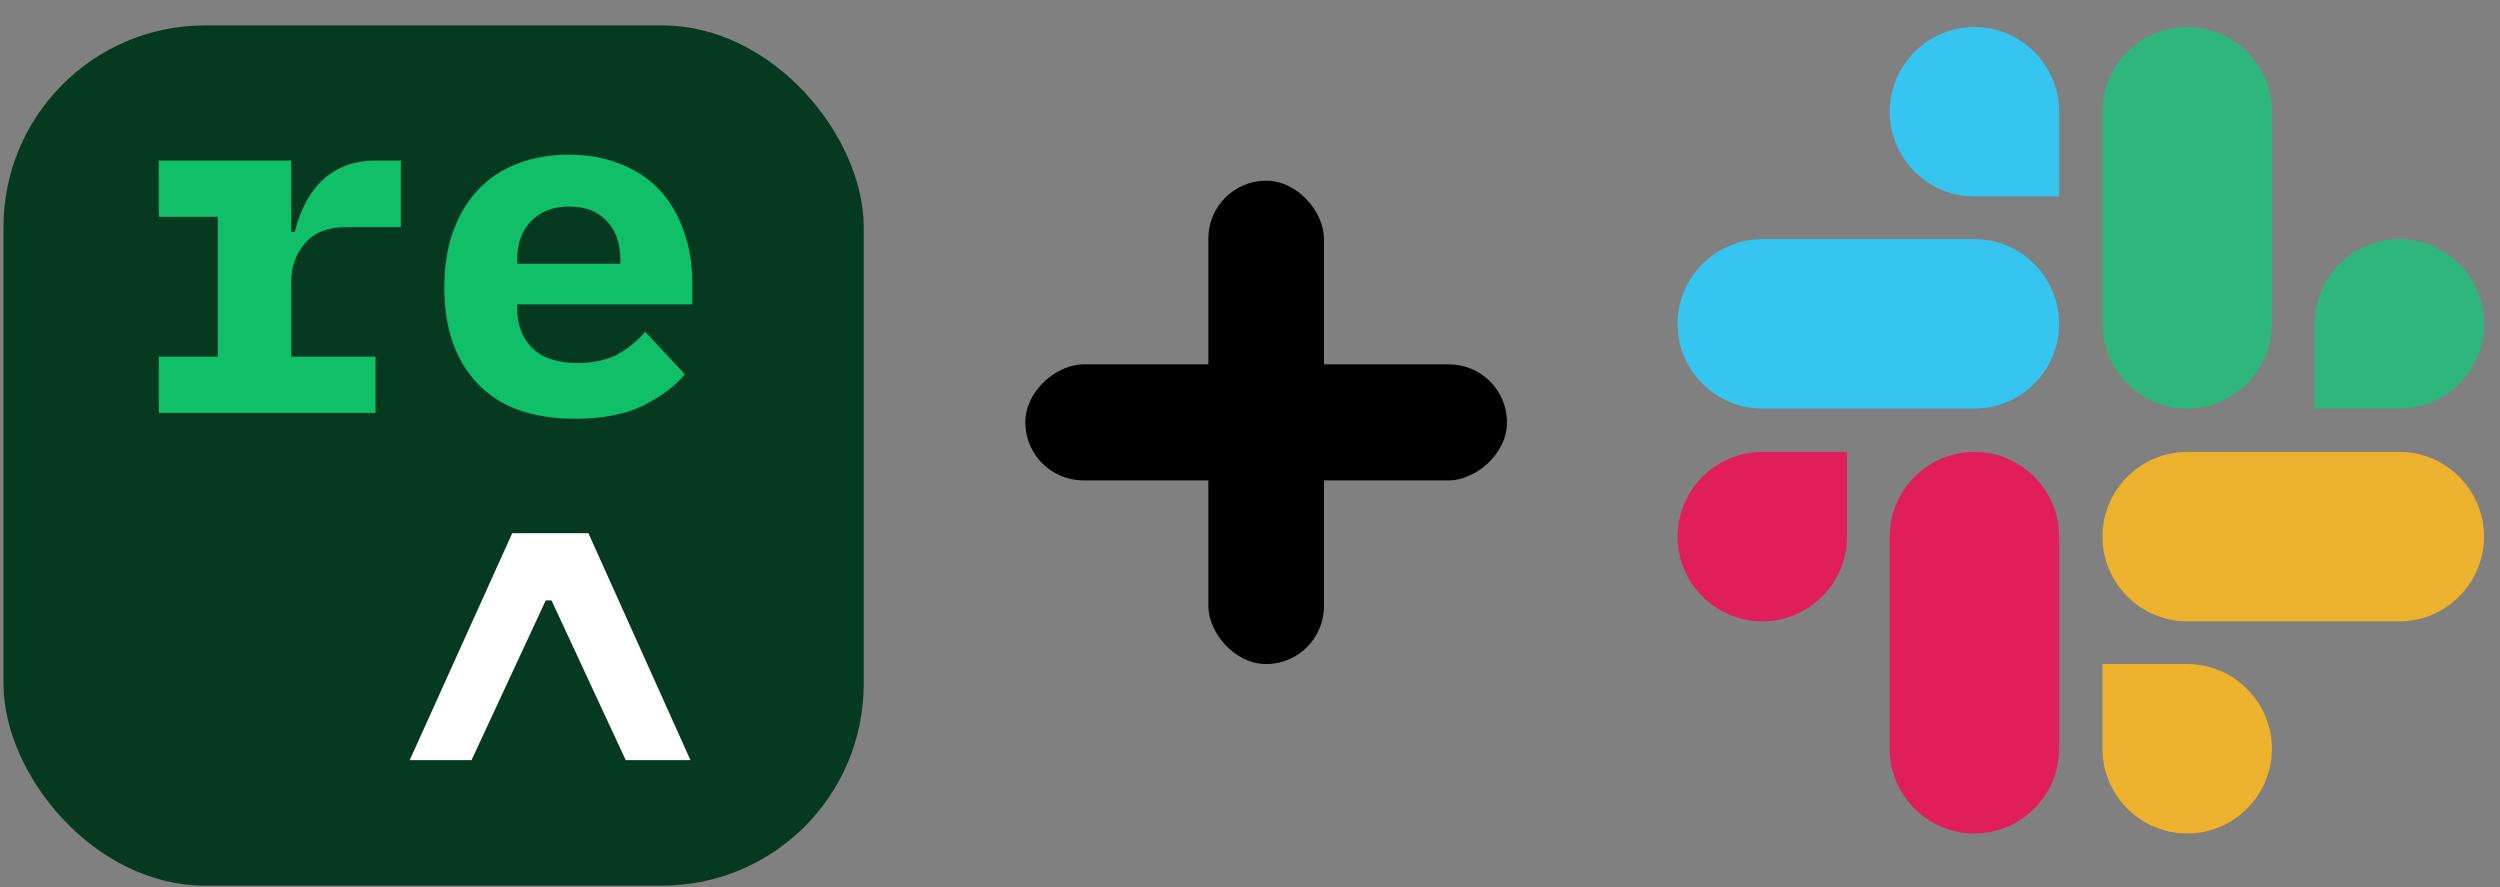 <svg width="93" height="33" viewBox="0 0 93 33" fill="none" xmlns="http://www.w3.org/2000/svg">
<rect x="0" y="0" width="93" height="33" fill="#808080" stroke="none"/>
<rect x="0.13" y="0.945" width="32" height="32" rx="7.5" fill="#053A20"/>
<path d="M5.908 13.267H8.103V8.065H5.908V5.973H10.834V8.629H10.963C11.049 8.289 11.166 7.962 11.313 7.646C11.473 7.319 11.67 7.034 11.904 6.791C12.15 6.537 12.445 6.336 12.79 6.191C13.134 6.045 13.54 5.973 14.007 5.973H14.911V8.447H12.882C12.205 8.447 11.695 8.647 11.35 9.047C11.006 9.435 10.834 9.914 10.834 10.484V13.267H13.97V15.359H5.908V13.267Z" fill="#0FC069"/>
<path d="M21.398 15.578C19.799 15.578 18.588 15.141 17.764 14.268C16.94 13.395 16.528 12.206 16.528 10.702C16.528 9.938 16.632 9.253 16.841 8.647C17.063 8.028 17.37 7.507 17.764 7.082C18.17 6.646 18.656 6.318 19.221 6.1C19.799 5.87 20.445 5.754 21.159 5.754C21.872 5.754 22.512 5.87 23.077 6.1C23.643 6.318 24.123 6.634 24.517 7.046C24.91 7.458 25.211 7.962 25.421 8.556C25.642 9.138 25.753 9.793 25.753 10.521V11.321H19.24V11.485C19.24 12.091 19.43 12.582 19.812 12.958C20.193 13.322 20.753 13.504 21.491 13.504C22.056 13.504 22.542 13.401 22.948 13.195C23.354 12.976 23.705 12.691 24 12.34L25.476 13.922C25.107 14.371 24.59 14.759 23.926 15.086C23.262 15.414 22.419 15.578 21.398 15.578ZM21.177 7.683C20.587 7.683 20.113 7.865 19.756 8.228C19.412 8.58 19.24 9.059 19.24 9.665V9.811H23.077V9.665C23.077 9.047 22.905 8.562 22.561 8.21C22.229 7.858 21.767 7.683 21.177 7.683Z" fill="#0FC069"/>
<path d="M23.278 28.278L20.517 22.336H20.301L17.54 28.278H15.241L19.056 19.834H21.889L25.685 28.278H23.278Z" fill="white"/>
<path d="M68.709 19.963C68.709 21.697 67.292 23.114 65.558 23.114C63.823 23.114 62.406 21.697 62.406 19.963C62.406 18.228 63.823 16.811 65.558 16.811H68.709V19.963Z" fill="#E01E5A"/>
<path d="M70.297 19.963C70.297 18.228 71.714 16.811 73.448 16.811C75.183 16.811 76.6 18.228 76.6 19.963V27.854C76.6 29.588 75.183 31.005 73.448 31.005C71.714 31.005 70.297 29.588 70.297 27.854V19.963Z" fill="#E01E5A"/>
<path d="M73.448 7.308C71.714 7.308 70.297 5.891 70.297 4.157C70.297 2.422 71.714 1.005 73.448 1.005C75.183 1.005 76.6 2.422 76.6 4.157V7.308H73.448Z" fill="#36C5F0"/>
<path d="M73.448 8.896C75.183 8.896 76.6 10.313 76.6 12.047C76.6 13.782 75.183 15.199 73.448 15.199H65.558C63.823 15.199 62.406 13.782 62.406 12.047C62.406 10.313 63.823 8.896 65.558 8.896H73.448Z" fill="#36C5F0"/>
<path d="M86.103 12.047C86.103 10.313 87.52 8.896 89.255 8.896C90.989 8.896 92.406 10.313 92.406 12.047C92.406 13.782 90.989 15.199 89.255 15.199H86.103V12.047Z" fill="#2EB67D"/>
<path d="M84.515 12.047C84.515 13.782 83.098 15.199 81.364 15.199C79.629 15.199 78.212 13.782 78.212 12.047V4.157C78.212 2.422 79.629 1.005 81.364 1.005C83.098 1.005 84.515 2.422 84.515 4.157V12.047Z" fill="#2EB67D"/>
<path d="M81.364 24.702C83.098 24.702 84.515 26.119 84.515 27.854C84.515 29.588 83.098 31.005 81.364 31.005C79.629 31.005 78.212 29.588 78.212 27.854V24.702H81.364Z" fill="#ECB22E"/>
<path d="M81.364 23.114C79.629 23.114 78.212 21.697 78.212 19.963C78.212 18.228 79.629 16.811 81.364 16.811H89.255C90.989 16.811 92.406 18.228 92.406 19.963C92.406 21.697 90.989 23.114 89.255 23.114H81.364Z" fill="#ECB22E"/>
<rect x="44.951" y="6.721" width="4.3" height="17.981" rx="2.15" fill="black"/>
<rect x="56.06" y="13.554" width="4.316" height="17.918" rx="2.158" transform="rotate(90 56.06 13.554)" fill="black"/>
</svg>
